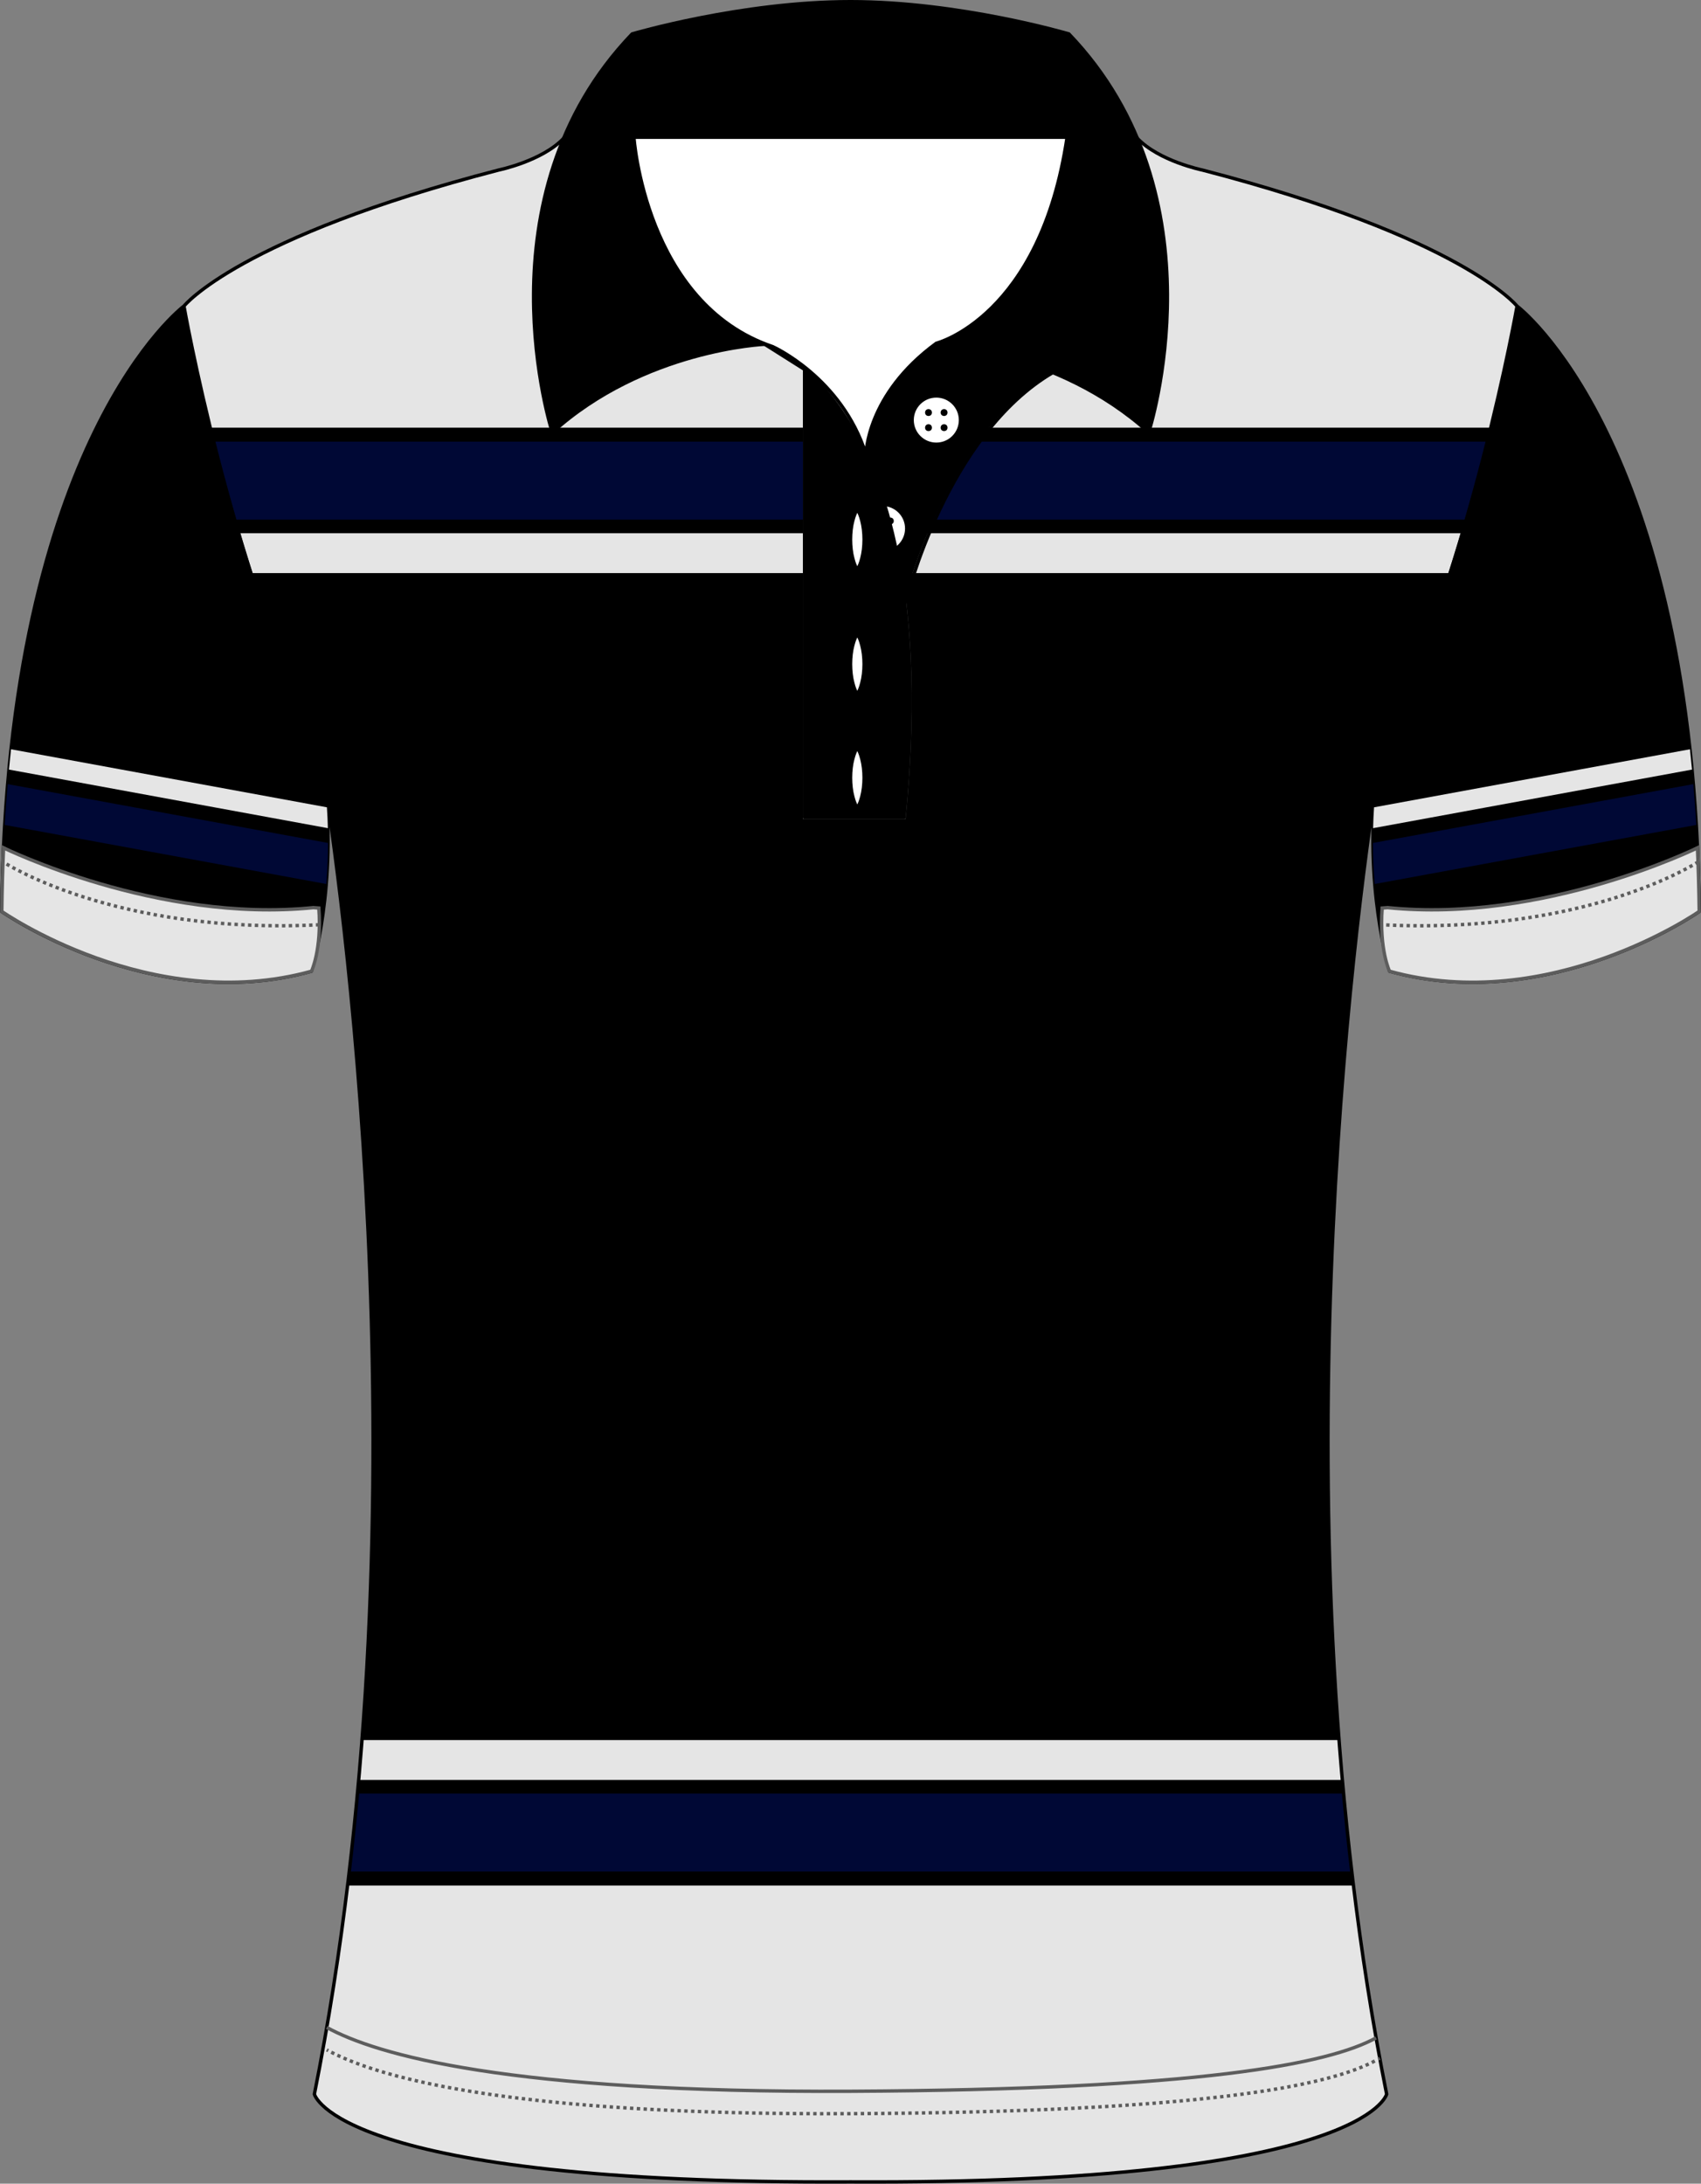 <?xml version="1.0" encoding="utf-8"?>
<!-- Generator: Adobe Illustrator 19.1.0, SVG Export Plug-In . SVG Version: 6.00 Build 0)  -->
<svg version="1.1" id="Layer_1" xmlns="http://www.w3.org/2000/svg" xmlns:xlink="http://www.w3.org/1999/xlink" x="0px" y="0px"
	 viewBox="0 0 501.01 643" style="enable-background:new 0 0 501.01 643;" xml:space="preserve">
<rect x="0" y="0" width="501.01" height="643" fill="#808080" stroke="none"/>
<style type="text/css">
	<![CDATA[
	@font-face{font-family:'codaheavy';src:url('/fonts/coda-heavy-webfont.woff') format('woff')}
	text{font-family:Impact,codaheavy,sans-serif}
	.Colour1.fill{fill:#000000;}
	.Colour2.fill{fill:#000835;}
	.Colour3.fill{fill:#E5E5E5;}
	.Collar.fill{fill:#000000;}
	.ArmTrim.fill{fill:#E5E5E5;stroke:#5D5D5D;stroke-miterlimit:10;}
	.st0{fill:none;stroke:#000000;stroke-linecap:round;stroke-linejoin:round;}
	.st1{fill:none;stroke:#5D5D5D;stroke-miterlimit:10;stroke-dasharray:1;}
	.st2{fill:none;stroke:#5D5D5D;stroke-miterlimit:10;}
	.st3{fill:none;stroke:#5D5D5D;stroke-miterlimit:10;stroke-dasharray:1,1;}
	.st4{fill:#FFFFFF;stroke:#000000;stroke-miterlimit:10;}
	.st5{fill:#383838;}
	.st6{fill:#FFFFFF;}
	]]>
</style>
<path class="Colour1 fill" d="M250.5,642.48c-151.65,0.75-157.91-25.84-157.91-25.84c38.04-190.74,1.45-396.2,1.45-396.2
	C67.46,165.77,54.18,90.13,54.18,90.13S70.32,69.9,146.9,50.06c0,0,12.76-2.62,19.14-9.36h168.92c6.38,6.74,19.14,9.36,19.14,9.36
	c76.58,19.85,92.72,40.07,92.72,40.07s-13.28,75.65-39.86,130.32c0,0-36.59,205.46,1.45,396.2
	C408.41,616.65,402.15,643.23,250.5,642.48"/>
<path class="Colour2 fill" d="M105.28,528.12c-0.71,7.63-1.52,15.29-2.42,22.96h295.29c-0.9-7.68-1.71-15.34-2.42-22.96H105.28z"/>
<path class="Colour3 fill" d="M106.61,512.38c-0.3,3.9-0.63,7.82-0.97,11.74h289.74c-0.35-3.92-0.67-7.84-0.97-11.74H106.61z"/>
<path class="Colour3 fill" d="M70.29,157.01c1.14,3.86,2.34,7.78,3.6,11.74h353.23c1.26-3.96,2.46-7.88,3.6-11.74H70.29z"/>
<path class="Colour3 fill" d="M92.59,616.65c0,0,6.26,26.59,157.91,25.84c151.65,0.75,157.91-25.84,157.91-25.84
	c-4.07-20.4-7.28-40.97-9.77-61.44H102.37C99.87,575.68,96.66,596.24,92.59,616.65z"/>
<path class="Colour3 fill" d="M446.82,90.13c0,0-16.14-20.22-92.72-40.07c0,0-12.76-2.62-19.14-9.36H166.04
	c-6.38,6.74-19.14,9.36-19.14,9.36C70.32,69.9,54.18,90.13,54.18,90.13s2.58,14.69,7.74,35.8h377.17
	C444.24,104.82,446.82,90.13,446.82,90.13z"/>
<path class="Colour2 fill" d="M431.89,153.01c2.33-8.09,4.39-15.84,6.18-22.96H62.94c1.79,7.13,3.85,14.88,6.18,22.96H431.89z"/>
<path class="Colour1 fill" d="M54.18,90.13c0,0-52.18,38.95-53.68,178.25c0,0,43.92,30.71,91.22,17.6c0,0,9.27-30.58,2.32-65.53
	C94.04,220.44,70.82,173.26,54.18,90.13z"/>
<path class="Colour1 fill" d="M446.82,90.13c0,0,52.18,38.95,53.68,178.25c0,0-43.92,30.71-91.22,17.6c0,0-9.27-30.58-2.32-65.53
	C406.96,220.44,430.18,173.26,446.82,90.13z"/>
<path class="st0" d="M94.04,220.44c-0.12-0.24-0.23-0.48-0.34-0.72 M406.96,220.44c0,0-0.53,2.95-1.38,8.47 M446.82,90.13
	c0,0-16.14-20.22-92.72-40.07c0,0-12.76-2.62-19.14-9.36H166.04c-6.38,6.74-19.14,9.36-19.14,9.36
	C70.32,69.9,54.18,90.13,54.18,90.13 M406.96,220.44c0.12-0.24,0.23-0.48,0.34-0.72 M54.18,90.13c0,0,13.17,74.99,39.52,129.6
	 M95.43,228.91c-0.86-5.52-1.38-8.47-1.38-8.47 M95.43,228.91c6.31,40.54,30.65,219.84-2.83,387.73c0,0,6.26,26.59,157.91,25.84
	c151.65,0.75,157.91-25.84,157.91-25.84c-33.48-167.89-9.14-347.19-2.83-387.73 M407.31,219.73c26.35-54.62,39.52-129.6,39.52-129.6
	 M95.43,228.91c-0.37-2.79-0.82-5.61-1.38-8.47 M93.7,219.73c0.22,0.47,0.34,0.72,0.34,0.72 M54.18,90.13
	c0,0-52.18,38.95-53.68,178.25c0,0,43.92,30.71,91.22,17.6c0,0,7.81-25.79,3.71-57.06 M405.58,228.91
	c-4.1,31.28,3.71,57.06,3.71,57.06c47.3,13.11,91.22-17.6,91.22-17.6C499,129.07,446.82,90.13,446.82,90.13 M406.96,220.44
	c-0.57,2.86-1.02,5.68-1.38,8.47 M406.96,220.44c0,0,0.12-0.25,0.34-0.72"/>
<g>
	<path class="st1" d="M0.86,253.77c0,0,32.62,21.54,93.18,18.54"/>
	<path class="st1" d="M500.22,253.77c0,0-32.62,21.54-93.18,18.54"/>
</g>
<path class="st2" d="M236.99,109.16v131.51h29.28c8.29-84.73-14.39-118.85-29.25-131.87L236.99,109.16z"/>
<path class="st2" d="M96.25,597c14.67,8.05,53.26,19.29,154.26,18.79c103.23-0.51,140.87-8.07,154.79-15.72"/>
<g>
	<g>
		<path class="st2" d="M96.25,603.6c0.14,0.08,0.29,0.16,0.44,0.24"/>
		<path class="st3" d="M97.57,604.3c15.61,7.99,54.83,18.57,152.94,18.09c103.77-0.51,141.26-8.15,155.01-15.84"/>
		<path class="st2" d="M405.95,606.3c0.15-0.08,0.29-0.17,0.43-0.25"/>
	</g>
</g>
<path class="Collar fill" d="M186.19,9.99c0,0-8.51,71.4,39.04,91.37c0,0-35.54,1.5-62.56,25.96C162.66,127.32,140.14,57.92,186.19,9.99z
	 M250.5,0.5c-32.28,0-64.31,9.49-64.31,9.49s-1.23,13.91,0.52,30.71H314.3c0,0,2.82-17.17,0.52-30.71
	C314.82,9.99,282.79,0.5,250.5,0.5 M314.82,9.99c0,0,8.51,71.4-39.04,91.37c0,0,35.54,1.5,62.56,25.96
	C338.34,127.32,360.86,57.92,314.82,9.99z"/>
<path class="st0" d="M314.82,9.99c2.24,13.19-0.38,29.82-0.52,30.67 M314.3,40.65c2.14-17.03,0.52-30.67,0.52-30.67 M314.82,9.99
	c0,0-32.03-9.49-64.31-9.49s-64.31,9.49-64.31,9.49 M314.3,40.65c-2.76,21.93-11.76,49.46-38.52,60.71c0,0,35.54,1.5,62.56,25.96
	c0,0,22.52-69.4-23.52-117.34 M186.19,9.99c-46.05,47.93-23.52,117.34-23.52,117.34c27.03-24.47,62.56-25.96,62.56-25.96
	C177.68,81.39,186.19,9.99,186.19,9.99"/>
<path class="Collar fill" d="M275.78,101.36c0,0-19.87,14.1-20.7,32.76c0,0,9.77,22.26,11.29,42.87c0,0,11.9-49.05,43.44-67.39
	C309.81,109.6,292.61,102.67,275.78,101.36z"/>
<path class="st0" d="M255.55,134.12c0,0,9.77,22.26,11.29,42.87c0,0,11.9-49.05,43.44-67.39c0,0-17.21-6.93-34.04-8.24
	C276.24,101.36,256.37,115.46,255.55,134.12z"/>
<g>
	<ellipse class="st4" cx="275.78" cy="123.7" rx="7.13" ry="7.12"/>
	<g>
		<circle cx="273.48" cy="121.48" r="1.01"/>
		<circle cx="278.07" cy="121.48" r="1.01"/>
		<circle cx="273.48" cy="125.93" r="1.01"/>
		<circle cx="278.07" cy="125.93" r="1.01"/>
	</g>
</g>
<g>
	<ellipse class="st4" cx="259.94" cy="155.63" rx="7.13" ry="7.12"/>
	<g>
		<circle class="st5" cx="257.65" cy="153.41" r="1.01"/>
		<circle cx="262.24" cy="153.41" r="1.01"/>
		<circle class="st5" cx="257.65" cy="157.86" r="1.01"/>
		<circle class="st5" cx="262.24" cy="157.86" r="1.01"/>
	</g>
</g>
<path class="Collar fill" d="M225.23,101.36c0,0,53.05,16.48,41.04,139.31h-29.28V108.79"/>
<path class="st0" d="M225.23,101.36l11.76,7.43v131.88h29.28C278.28,117.84,225.23,101.36,225.23,101.36z"/>
<path class="st6" d="M252.51,151c0,0,0.5,0.98,0.86,2.46c0.4,1.47,0.64,3.44,0.64,5.41c0,1.97-0.24,3.93-0.64,5.41
	c-0.36,1.47-0.86,2.46-0.86,2.46s-0.51-0.98-0.86-2.46c-0.4-1.47-0.64-3.44-0.64-5.41c0-1.97,0.24-3.93,0.64-5.41
	C252.01,151.98,252.51,151,252.51,151z"/>
<path class="st6" d="M252.51,187.69c0,0,0.5,0.98,0.86,2.46c0.4,1.47,0.64,3.44,0.64,5.41c0,1.97-0.24,3.93-0.64,5.41
	c-0.36,1.47-0.86,2.46-0.86,2.46s-0.51-0.98-0.86-2.46c-0.4-1.47-0.64-3.44-0.64-5.41c0-1.97,0.24-3.93,0.64-5.41
	C252.01,188.68,252.51,187.69,252.51,187.69z"/>
<path class="st6" d="M252.51,221.15c0,0,0.5,0.98,0.86,2.46c0.4,1.47,0.64,3.44,0.64,5.41c0,1.97-0.24,3.93-0.64,5.41
	c-0.36,1.47-0.86,2.46-0.86,2.46s-0.51-0.98-0.86-2.46c-0.4-1.47-0.64-3.44-0.64-5.41c0-1.97,0.24-3.93,0.64-5.41
	C252.01,222.13,252.51,221.15,252.51,221.15z"/>
<path class="ArmTrim fill" d="M407.1,267.38c-0.89,12.24,2.16,18.6,2.16,18.6c47.3,13.11,91.22-17.6,91.22-17.6
	c-0.07-6.45-0.25-12.69-0.52-18.72c0,0-45.27,22.28-91.25,17.6L407.1,267.38z"/>
<path class="ArmTrim fill" d="M93.91,267.38c0.89,12.24-2.16,18.6-2.16,18.6c-47.3,13.11-91.22-17.6-91.22-17.6
	c0.07-6.45,0.25-12.69,0.52-18.72c0,0,45.27,22.28,91.25,17.6L93.91,267.38z"/>
<g>
	<path class="st1" d="M94.04,272.31c-60.56,3-93.18-18.54-93.18-18.54"/>
	<path class="st1" d="M500.22,253.77c0,0-32.62,21.54-93.18,18.54"/>
</g>
<path class="Colour3 fill" d="M3.25,220.63c-0.21,1.97-0.42,3.96-0.61,5.98l93.93,17.25c-0.05-2.01-0.14-4.06-0.28-6.14L3.25,220.63z"/>
<path class="Colour2 fill" d="M96.62,248.22L2.26,230.89c-0.33,3.91-0.63,7.91-0.87,12.02l94.71,17.39
	C96.4,256.55,96.6,252.5,96.62,248.22z"/>
<path class="Colour3 fill" d="M497.75,220.63c0.21,1.97,0.42,3.96,0.61,5.98l-93.93,17.25c0.05-2.01,0.14-4.06,0.28-6.14L497.75,220.63z"
	/>
<path class="Colour2 fill" d="M404.38,248.22l94.37-17.33c0.33,3.91,0.63,7.91,0.87,12.02l-94.71,17.39
	C404.6,256.55,404.4,252.5,404.38,248.22z"/>
<path class="st4" d="M186.71,40.41c0,0,3.29,48.94,40.84,61.65c0,0,20.38,9.05,27.53,31.78c0,0,0.04-17.63,20.7-32.76
	c0,0,30.65-7.7,38.52-60.67H186.71z"/>
<g id="FBodyLogos"></g>
</svg>
